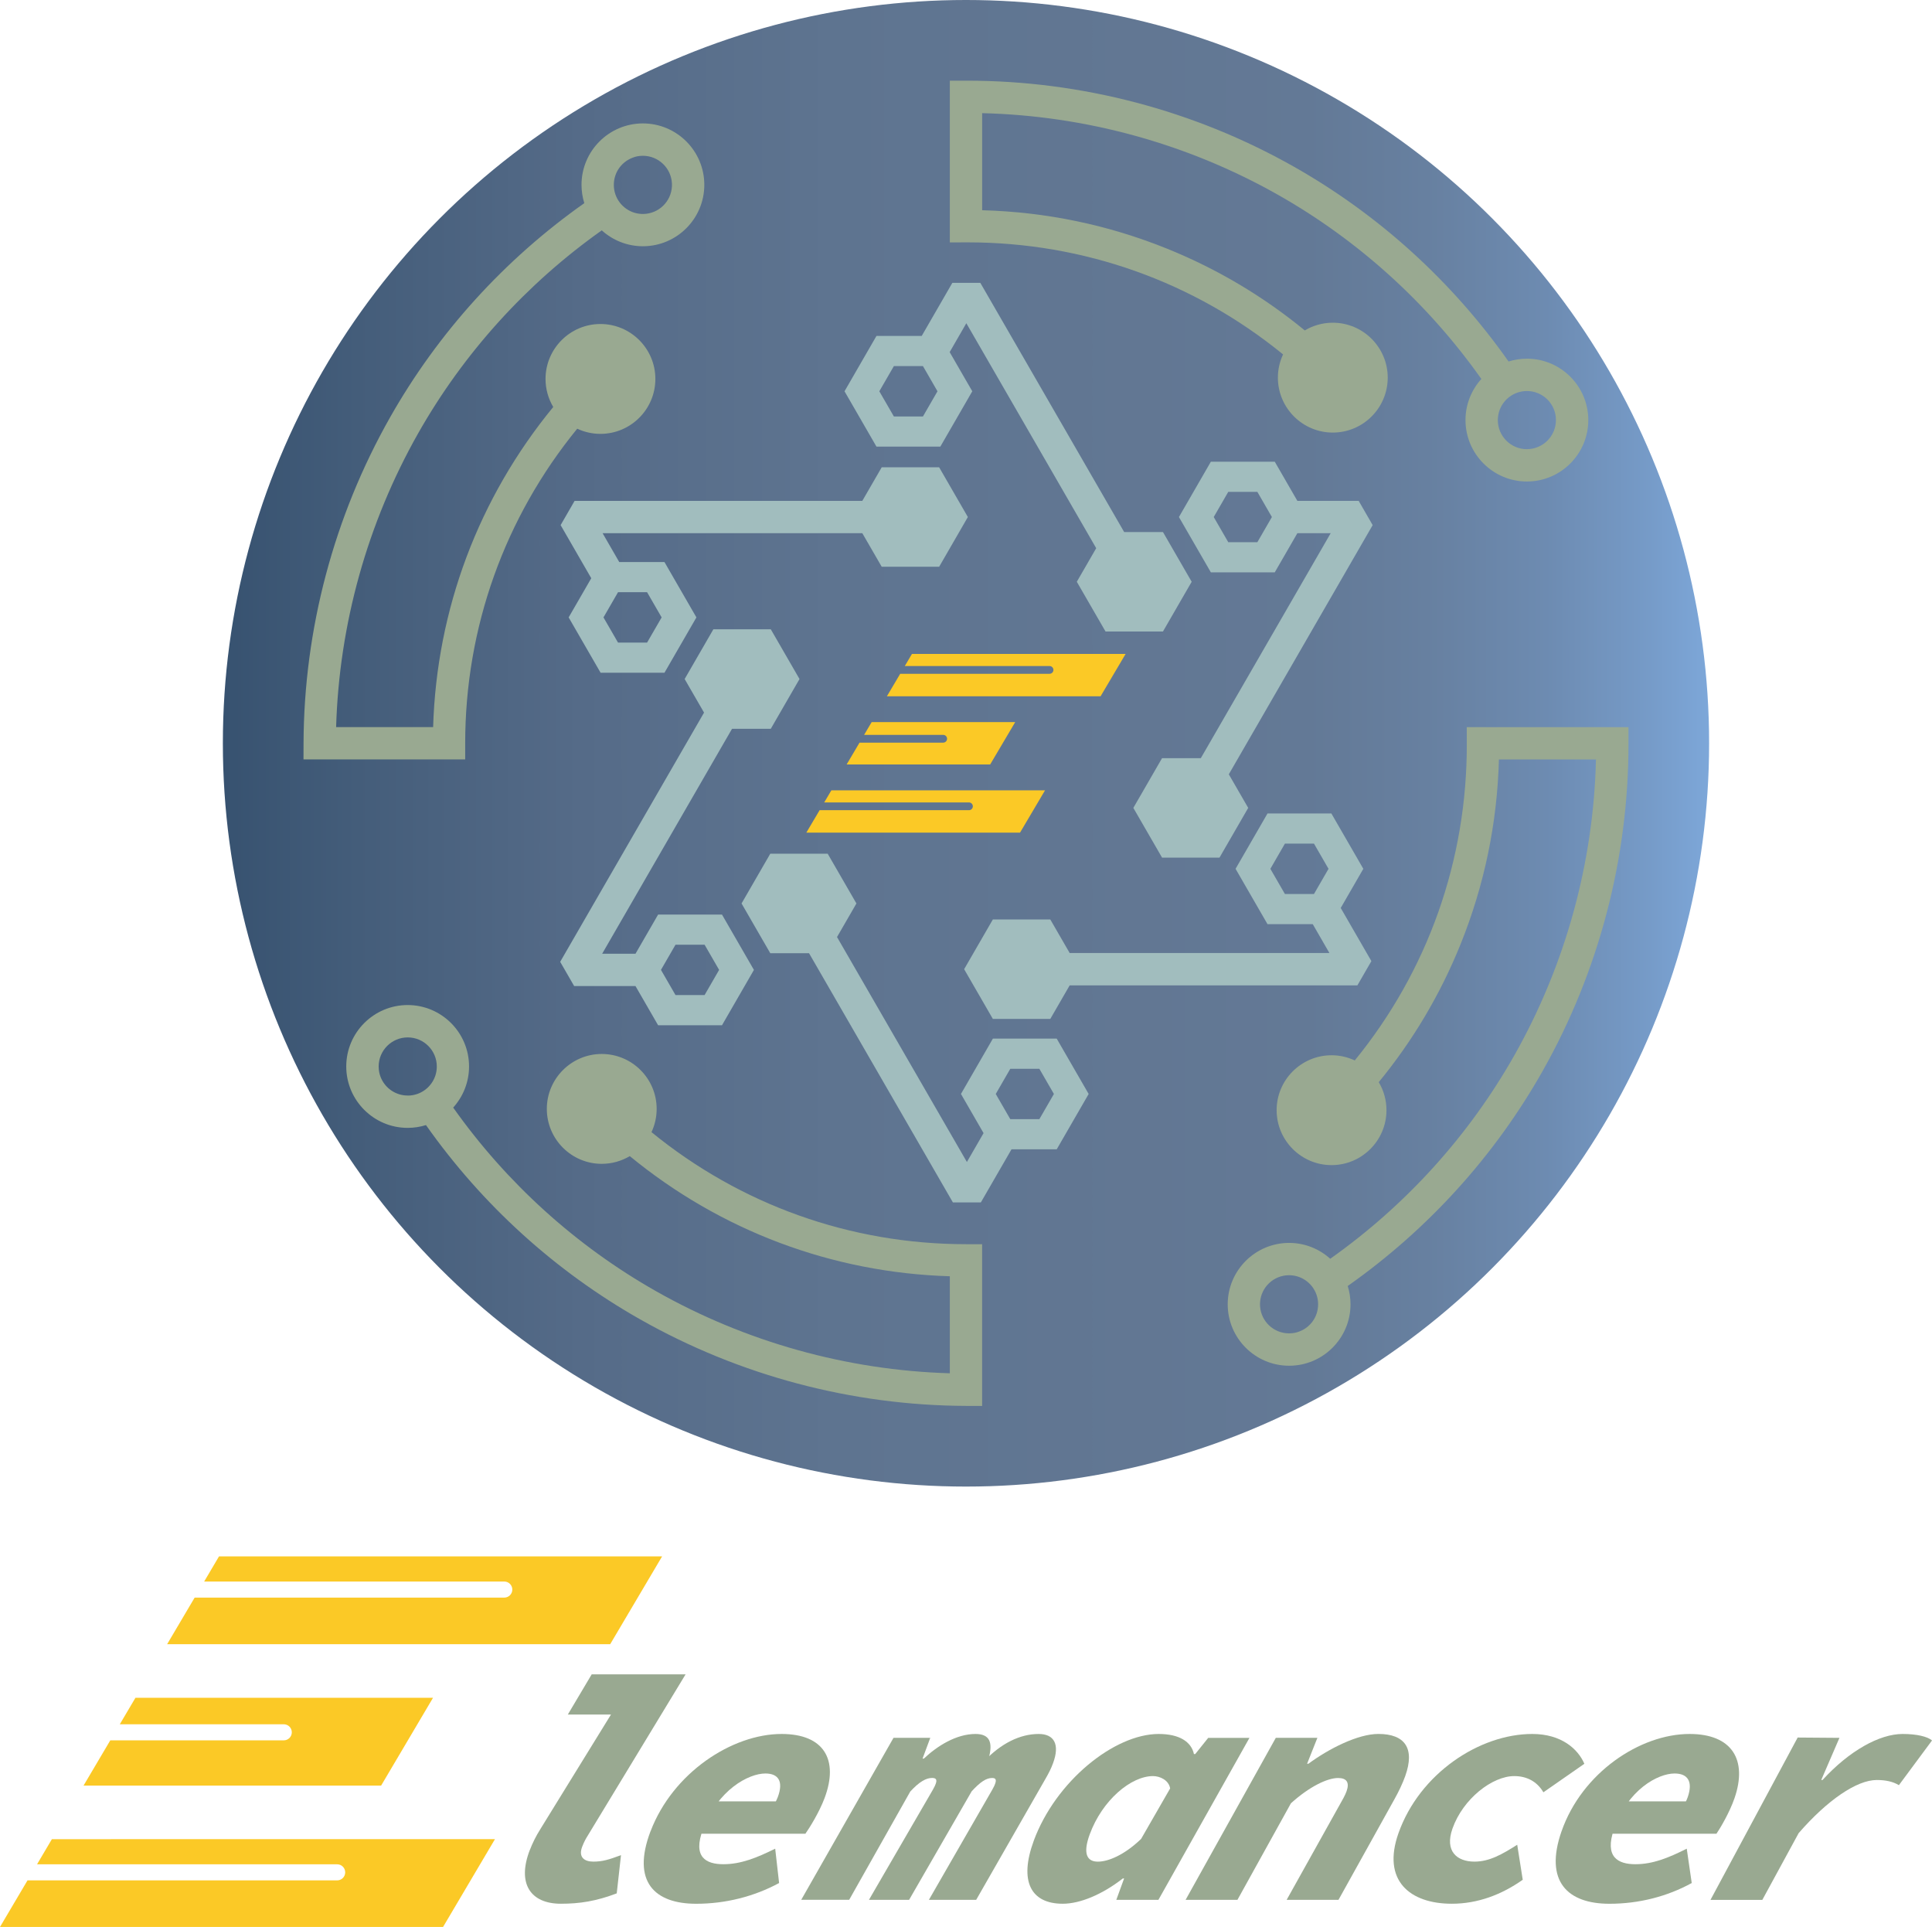 <?xml version="1.0" encoding="UTF-8"?>
<svg id="Layer_2" xmlns="http://www.w3.org/2000/svg" xmlns:xlink="http://www.w3.org/1999/xlink" viewBox="0 0 721.19 719.15">
  <defs>
    <style>
      .cls-1 {
        fill: #a1bdbe;
      }

      .cls-2 {
        fill: #fbc926;
      }

      .cls-3 {
        fill: #99a991;
      }

      .cls-4 {
        fill: url(#Bluestone);
      }
    </style>
    <linearGradient id="Bluestone" x1="83.2" y1="277.4" x2="637.99" y2="277.4" gradientUnits="userSpaceOnUse">
      <stop offset="0" stop-color="#375270"/>
      <stop offset=".09" stop-color="#445d7a"/>
      <stop offset=".24" stop-color="#556b88"/>
      <stop offset=".41" stop-color="#5e7490"/>
      <stop offset=".62" stop-color="#627793"/>
      <stop offset=".73" stop-color="#637996"/>
      <stop offset=".81" stop-color="#6780a0"/>
      <stop offset=".89" stop-color="#6d8bb1"/>
      <stop offset=".96" stop-color="#769bc8"/>
      <stop offset="1" stop-color="#7da7d9"/>
    </linearGradient>
  </defs>
  <g id="color_variants">
    <g>
      <g>
        <circle class="cls-4" cx="360.59" cy="277.4" r="277.4"/>
        <g>
          <path class="cls-3" d="M569.97,133.87c-2.38,0-4.68.37-6.84,1.04-21.08-29.93-48.52-54.86-80.35-72.82-37.08-20.93-79.18-31.98-121.77-31.98-.14,0-.29,0-.43,0h-6.02v60.36l6.05-.02c.21,0,.42,0,.64,0,43.36,0,84.48,14.72,117.7,41.82-1.23,2.63-1.93,5.57-1.93,8.67,0,11.31,9.2,20.5,20.5,20.5s20.5-9.2,20.5-20.5-9.2-20.5-20.5-20.5c-3.82,0-7.4,1.05-10.46,2.88-15.51-12.73-32.7-22.95-51.33-30.48-22.06-8.92-45.28-13.75-69.11-14.38v-36.23c38.59.93,76.58,11.37,110.23,30.36,30.12,17,56.11,40.56,76.12,68.84-3.68,4.07-5.92,9.45-5.92,15.35,0,12.64,10.28,22.92,22.92,22.92s22.92-10.28,22.92-22.92-10.28-22.92-22.92-22.92ZM569.97,167.64c-5.99,0-10.85-4.86-10.85-10.85,0-.2,0-.4.02-.59,0-.05,0-.1.01-.15,0-.15.02-.29.04-.44,0-.05.01-.1.02-.15.02-.15.04-.29.06-.43,0-.04.02-.08.02-.13.03-.16.06-.31.09-.47,0-.03.01-.05.02-.08.04-.17.08-.34.13-.51,0,0,0-.02,0-.03,1.3-4.54,5.48-7.87,10.44-7.87.53,0,1.05.04,1.57.11,0,0,0,0,0,0,4.2.61,7.62,3.62,8.82,7.6,0,0,0,0,0,0,.1.33.18.66.25,1,0,0,0,.02,0,.02.07.34.12.68.15,1.02,0,0,0,.02,0,.03.03.35.05.7.05,1.06,0,5.99-4.86,10.85-10.85,10.85Z"/>
          <path class="cls-3" d="M360.59,464.34c-43.18,0-84.21-14.73-117.4-41.82,1.24-2.64,1.93-5.57,1.93-8.67,0-11.31-9.2-20.5-20.5-20.5s-20.5,9.2-20.5,20.5,9.2,20.5,20.5,20.5c3.82,0,7.4-1.05,10.47-2.88,33.88,27.83,75.49,43.52,119.47,44.84v36.21c-38.39-1.13-76.18-11.67-109.66-30.63-29.98-16.99-55.83-40.44-75.73-68.53,3.67-4.07,5.92-9.45,5.92-15.35,0-12.64-10.28-22.92-22.92-22.92s-22.92,10.28-22.92,22.92,10.28,22.92,22.92,22.92c2.38,0,4.68-.37,6.84-1.04,20.96,29.73,48.26,54.55,79.94,72.5,37.03,20.98,79.08,32.15,121.61,32.3l6.05.02v-60.36h-6.03ZM152.18,408.86c-.53,0-1.05-.04-1.56-.11,0,0,0,0,0,0-4.2-.61-7.62-3.62-8.82-7.6,0,0,0,0,0,0-.1-.33-.18-.66-.25-1,0,0,0-.02,0-.02-.07-.34-.12-.68-.15-1.02,0,0,0-.02,0-.03-.03-.35-.05-.7-.05-1.06,0-5.99,4.86-10.85,10.85-10.85s10.85,4.86,10.85,10.85c0,.2,0,.39-.02.59,0,.05,0,.1-.01.16,0,.15-.02.29-.04.43,0,.05-.01.1-.02.15-.02.15-.04.29-.06.44,0,.04-.01.08-.02.13-.03.16-.06.31-.09.47,0,.03-.01.05-.02.08-.04.17-.08.34-.13.51,0,0,0,.02,0,.03-1.3,4.54-5.48,7.87-10.44,7.87Z"/>
          <path class="cls-3" d="M607.87,271.37h-60.35l.02,6.05c.14,43.6-14.59,84.96-41.82,118.34-2.63-1.23-5.57-1.93-8.67-1.93-11.31,0-20.5,9.2-20.5,20.5s9.2,20.5,20.5,20.5,20.5-9.2,20.5-20.5c0-3.82-1.05-7.4-2.88-10.46,12.73-15.51,22.95-32.7,30.48-51.33,8.92-22.06,13.75-45.28,14.38-69.11h36.23c-.92,38.6-11.37,76.58-30.36,110.23-17,30.12-40.56,56.11-68.84,76.12-4.07-3.68-9.45-5.92-15.35-5.92-12.64,0-22.92,10.28-22.92,22.92s10.28,22.92,22.92,22.92,22.92-10.28,22.92-22.92c0-2.38-.37-4.68-1.04-6.84,29.93-21.08,54.86-48.52,72.82-80.35,21-37.21,32.05-79.46,31.98-122.2v-6.02ZM484.34,497.17h0c-.33.1-.66.18-1.01.25,0,0-.01,0-.02,0-.34.07-.68.12-1.03.15,0,0-.02,0-.03,0-.35.03-.7.05-1.06.05h0s-.03,0-.04,0c-5.72-.02-10.4-4.47-10.78-10.09-.02-.25-.03-.5-.03-.76s.01-.51.03-.76c.39-5.63,5.06-10.07,10.78-10.09.01,0,.03,0,.04,0h0c.2,0,.4,0,.59.02.05,0,.1,0,.15.01.15,0,.29.02.44.04.05,0,.1.01.15.02.15.02.29.04.44.06.04,0,.08.01.12.02.16.03.31.06.47.09.03,0,.05.01.08.02.17.04.35.08.52.13,0,0,.01,0,.02,0,4.55,1.3,7.87,5.48,7.87,10.44s-3.25,9.05-7.72,10.39Z"/>
          <path class="cls-3" d="M224.64,85.98c4.07,3.67,9.45,5.92,15.35,5.92,12.64,0,22.92-10.28,22.92-22.92s-10.28-22.92-22.92-22.92-22.92,10.28-22.92,22.92c0,2.38.37,4.68,1.04,6.84-29.73,20.96-54.55,48.26-72.5,79.94-20.98,37.03-32.15,79.08-32.3,121.61l-.02,6.05h60.36v-6.03c0-43.18,14.73-84.21,41.82-117.4,2.64,1.24,5.57,1.93,8.67,1.93,11.31,0,20.5-9.2,20.5-20.5s-9.2-20.5-20.5-20.5-20.5,9.2-20.5,20.5c0,3.82,1.05,7.4,2.88,10.47-27.83,33.88-43.52,75.49-44.84,119.47h-36.21c1.13-38.39,11.67-76.18,30.63-109.66,16.99-29.98,40.44-55.83,68.53-75.73ZM236.85,58.59s0,0,0,0c.33-.1.66-.18,1-.25,0,0,.01,0,.02,0,.34-.07.68-.12,1.02-.15,0,0,.02,0,.03,0,.35-.03.7-.05,1.06-.05h0s.02,0,.02,0c5.8.01,10.53,4.57,10.82,10.3,0,.19.01.37.01.56s0,.37-.01.56c-.29,5.73-5.02,10.28-10.82,10.3,0,0-.02,0-.02,0h0c-.2,0-.39,0-.59-.02-.05,0-.1,0-.15-.01-.15,0-.29-.02-.44-.04-.05,0-.1-.01-.15-.02-.15-.02-.29-.04-.44-.06-.04,0-.08-.01-.12-.02-.16-.03-.31-.06-.47-.09-.03,0-.05-.01-.08-.02-.17-.04-.34-.08-.51-.13,0,0-.02,0-.03,0-4.54-1.3-7.87-5.48-7.87-10.44s3.25-9.04,7.72-10.39Z"/>
        </g>
        <g>
          <path class="cls-1" d="M350.57,174.4h-21.44l-7.24,12.53h-107.4l-5.22,9.05,11.44,19.82-8.44,14.62,11.92,20.65h23.85l11.92-20.65-11.92-20.65h-16.88l-6.22-10.78h96.95l7.24,12.53h21.44l10.72-18.56-10.72-18.56ZM230.7,221.02h10.85l5.43,9.4-5.43,9.4h-10.85l-5.43-9.4,5.43-9.4Z"/>
          <path class="cls-1" d="M287.73,271.98l10.72-18.56-10.72-18.56h-21.44l-10.72,18.56,7.24,12.53-53.7,93.01,5.22,9.05h22.89l8.44,14.62h23.85l11.92-20.65-11.92-20.65h-23.85l-8.44,14.62h-12.44l48.48-83.96h14.47ZM252.16,352.57h10.85l5.43,9.4-5.43,9.4h-10.85l-5.43-9.4,5.43-9.4Z"/>
          <path class="cls-1" d="M394.48,387.62h-23.85l-11.92,20.65,8.44,14.62-6.22,10.78-48.48-83.96,7.24-12.53-10.72-18.56h-21.44l-10.72,18.56,10.72,18.56h14.47l53.7,93.01h10.44l11.44-19.82h16.88l11.92-20.65-11.92-20.65ZM387.98,417.68h-10.85l-5.43-9.4,5.43-9.4h10.85l5.43,9.4-5.43,9.4Z"/>
          <path class="cls-1" d="M500.47,338.87l8.44-14.62-11.92-20.65h-23.85l-11.92,20.65,11.92,20.65h16.89l6.22,10.78h-96.95l-7.24-12.53h-21.44l-10.72,18.56,10.72,18.56h21.44l7.24-12.53h107.4l5.22-9.05-11.44-19.82ZM490.49,333.65h-10.85l-5.43-9.4,5.43-9.4h10.85l5.43,9.4-5.43,9.4Z"/>
          <path class="cls-1" d="M512.4,195.98l-5.22-9.05h-22.89l-8.44-14.62h-23.85l-11.92,20.65,11.92,20.65h23.85l8.44-14.62h12.44l-48.48,83.96h-14.47l-10.72,18.56,10.72,18.56h21.44l10.72-18.56-7.24-12.53,53.7-93.01ZM469.35,202.36h-10.85l-5.43-9.4,5.43-9.4h10.85l5.43,9.4-5.43,9.4Z"/>
          <path class="cls-1" d="M434.11,198.57h-14.47l-53.7-93.01h-10.44l-11.44,19.82h-16.89l-11.92,20.65,11.92,20.65h23.85l11.92-20.65-8.44-14.62,6.22-10.78,48.48,83.96-7.24,12.53,10.72,18.56h21.44l10.72-18.56-10.72-18.56ZM344.52,155.43h-10.85l-5.43-9.4,5.43-9.4h10.85l5.43,9.4-5.43,9.4Z"/>
        </g>
        <g>
          <path class="cls-2" d="M340.42,244.05l-2.67,4.52h54.03c.8,0,1.45.65,1.45,1.45s-.65,1.45-1.45,1.45h-55.75l-4.96,8.38h79.77l9.34-15.8h-79.77Z"/>
          <path class="cls-2" d="M325.38,269.5l-2.82,4.76h29.52c.8,0,1.45.65,1.45,1.45s-.65,1.45-1.45,1.45h-31.23l-4.81,8.14h53.58l9.34-15.8h-53.58Z"/>
          <path class="cls-2" d="M310.34,294.95l-2.67,4.52h54.03c.8,0,1.45.65,1.45,1.45s-.65,1.45-1.45,1.45h-55.75l-4.96,8.38h79.77l9.34-15.8h-79.77Z"/>
        </g>
      </g>
      <g>
        <g>
          <path class="cls-3" d="M197.79,690.42c.93-2.42,2.2-5.08,4.04-7.98l26.25-42.57h-16.11l8.9-14.99h35.05l-36.54,60.22c-.61.97-1.32,2.18-2.06,4.11-1.48,3.87.76,5.56,4.15,5.56s5.83-.73,10.34-2.42l-1.59,14.27c-7.64,2.9-13.81,3.87-20.83,3.87-11.37,0-16.46-7.5-11.62-20.07Z"/>
          <path class="cls-3" d="M242.86,683.41c8.28-21.77,30.39-36.28,48.91-36.28,15.88,0,21.39,9.67,16.03,23.94-2,5.32-5.62,11.13-7.16,13.3h-43.8l6.63-12.09h30.61l-6.11,2.78c.86-1.33,1.82-2.9,2.36-4.35,2.23-5.93.19-8.83-4.62-8.83-6.26,0-17.7,6.05-23.29,20.8-3.94,10.4,1.09,13.06,7.62,13.06s12.51-2.42,19.33-5.8l1.46,12.82c-9.4,5.08-20.08,7.74-30.96,7.74-15.48,0-24.2-8.22-17.03-27.09Z"/>
          <path class="cls-3" d="M333.55,648.58h13.71l-2.88,7.74h.48c5.01-4.72,12.08-9.19,19.3-9.19,5.17,0,6.7,3.02,4.8,9.43l-1.59.73c6.31-6.65,13.39-10.16,20.36-10.16,5.77,0,7.96,3.87,5.37,10.88-.8,2.18-1.62,3.75-2.95,6.05l-25.76,44.98h-17.65l23.67-41.12c.69-1.21.87-1.69,1.05-2.18.63-1.69.08-2.18-1.12-2.18-2.17,0-4.39,1.45-7.62,4.96l-23.36,40.51h-14.99l23.87-41.12c.69-1.21.87-1.69,1.05-2.18.63-1.69-.03-2.18-1.36-2.18-2.17,0-4.71,1.33-8.15,5.08l-22.79,40.39h-17.9l34.45-60.46Z"/>
          <path class="cls-3" d="M385.86,687.04c8.19-22.25,30.08-39.91,46.67-39.91,7.7,0,12.17,2.9,13.15,7.5h.48l4.85-6.05h15.4l-33.99,60.46h-15.72l2.91-7.98h-.48c-7.77,6.05-16.02,9.43-22.42,9.43-11.97,0-16.35-8.46-10.84-23.46ZM425.95,686.31l10.85-18.86c-.54-3.14-3.87-4.6-6.4-4.6-8.19,0-18.93,8.95-23.63,21.77-2.61,7.13-1.06,10.16,3.04,10.16,3.86,0,9.82-2.42,16.13-8.46Z"/>
          <path class="cls-3" d="M476.24,648.58h15.52l-3.84,9.67h.48c7.54-5.56,18.43-11.13,26.13-11.13,9.86,0,13.74,5.32,10.03,15.72-.95,2.66-2.43,5.8-4.07,8.71l-20.85,37.49h-19.35l19.57-35.07c1.26-2.18,2.27-3.99,2.79-5.44,1.21-3.39-.03-4.96-3.16-4.96-3.97,0-10.64,3.14-17.6,9.43l-19.97,36.04h-19.35l33.67-60.46Z"/>
          <path class="cls-3" d="M522.04,684.13c7.9-22.25,30.22-37,49.94-37,10.82,0,17.05,5.56,19.44,11.13l-15.29,10.64c-2.41-4.11-6.31-6.05-10.88-6.05-8.19,0-19.13,8.46-23.06,19.59-2.99,8.46,1.68,12.33,8.2,12.33,5.68,0,10.4-2.78,15.97-6.29l2.06,13.06c-7.87,5.56-16.8,8.95-26.48,8.95-15.72,0-26.17-8.71-19.9-26.36Z"/>
          <path class="cls-3" d="M582.92,683.41c7.6-21.77,29.26-36.28,47.78-36.28,15.87,0,21.69,9.67,16.78,23.94-1.83,5.32-5.27,11.13-6.75,13.3h-43.8l6.26-12.09h30.61l-6.02,2.78c.82-1.33,1.73-2.9,2.23-4.35,2.05-5.93-.08-8.83-4.9-8.83-6.26,0-17.51,6.05-22.64,20.8-3.61,10.4,1.5,13.06,8.02,13.06s12.43-2.42,19.15-5.8l1.86,12.82c-9.24,5.08-19.84,7.74-30.72,7.74-15.48,0-24.46-8.22-17.87-27.09Z"/>
          <path class="cls-3" d="M671.04,648.46l15.6.12-6.79,15.72h.48c9.96-10.88,21.24-17.17,29.9-17.17,5.29,0,9.29.97,10.97,2.42l-12.37,16.69c-2.2-1.33-4.89-1.93-8.26-1.93-7.47,0-18.45,7.5-29.16,19.83l-13.56,24.91h-19.35l32.54-60.58Z"/>
        </g>
        <g>
          <path class="cls-2" d="M81.75,580.86l-5.54,9.38h112.03c1.66,0,3,1.34,3,3s-1.34,3-3,3h-115.58l-10.27,17.38h165.39l19.37-32.76H81.75Z"/>
          <path class="cls-2" d="M50.56,633.63l-5.84,9.88h61.21c1.66,0,3,1.34,3,3s-1.34,3-3,3H41.17l-9.98,16.88h111.08l19.37-32.76H50.56Z"/>
          <path class="cls-2" d="M19.37,686.39l-5.54,9.38h112.03c1.66,0,3,1.34,3,3s-1.34,3-3,3H10.27l-10.27,17.38h165.39l19.37-32.76H19.37Z"/>
        </g>
      </g>
    </g>
  </g>
</svg>